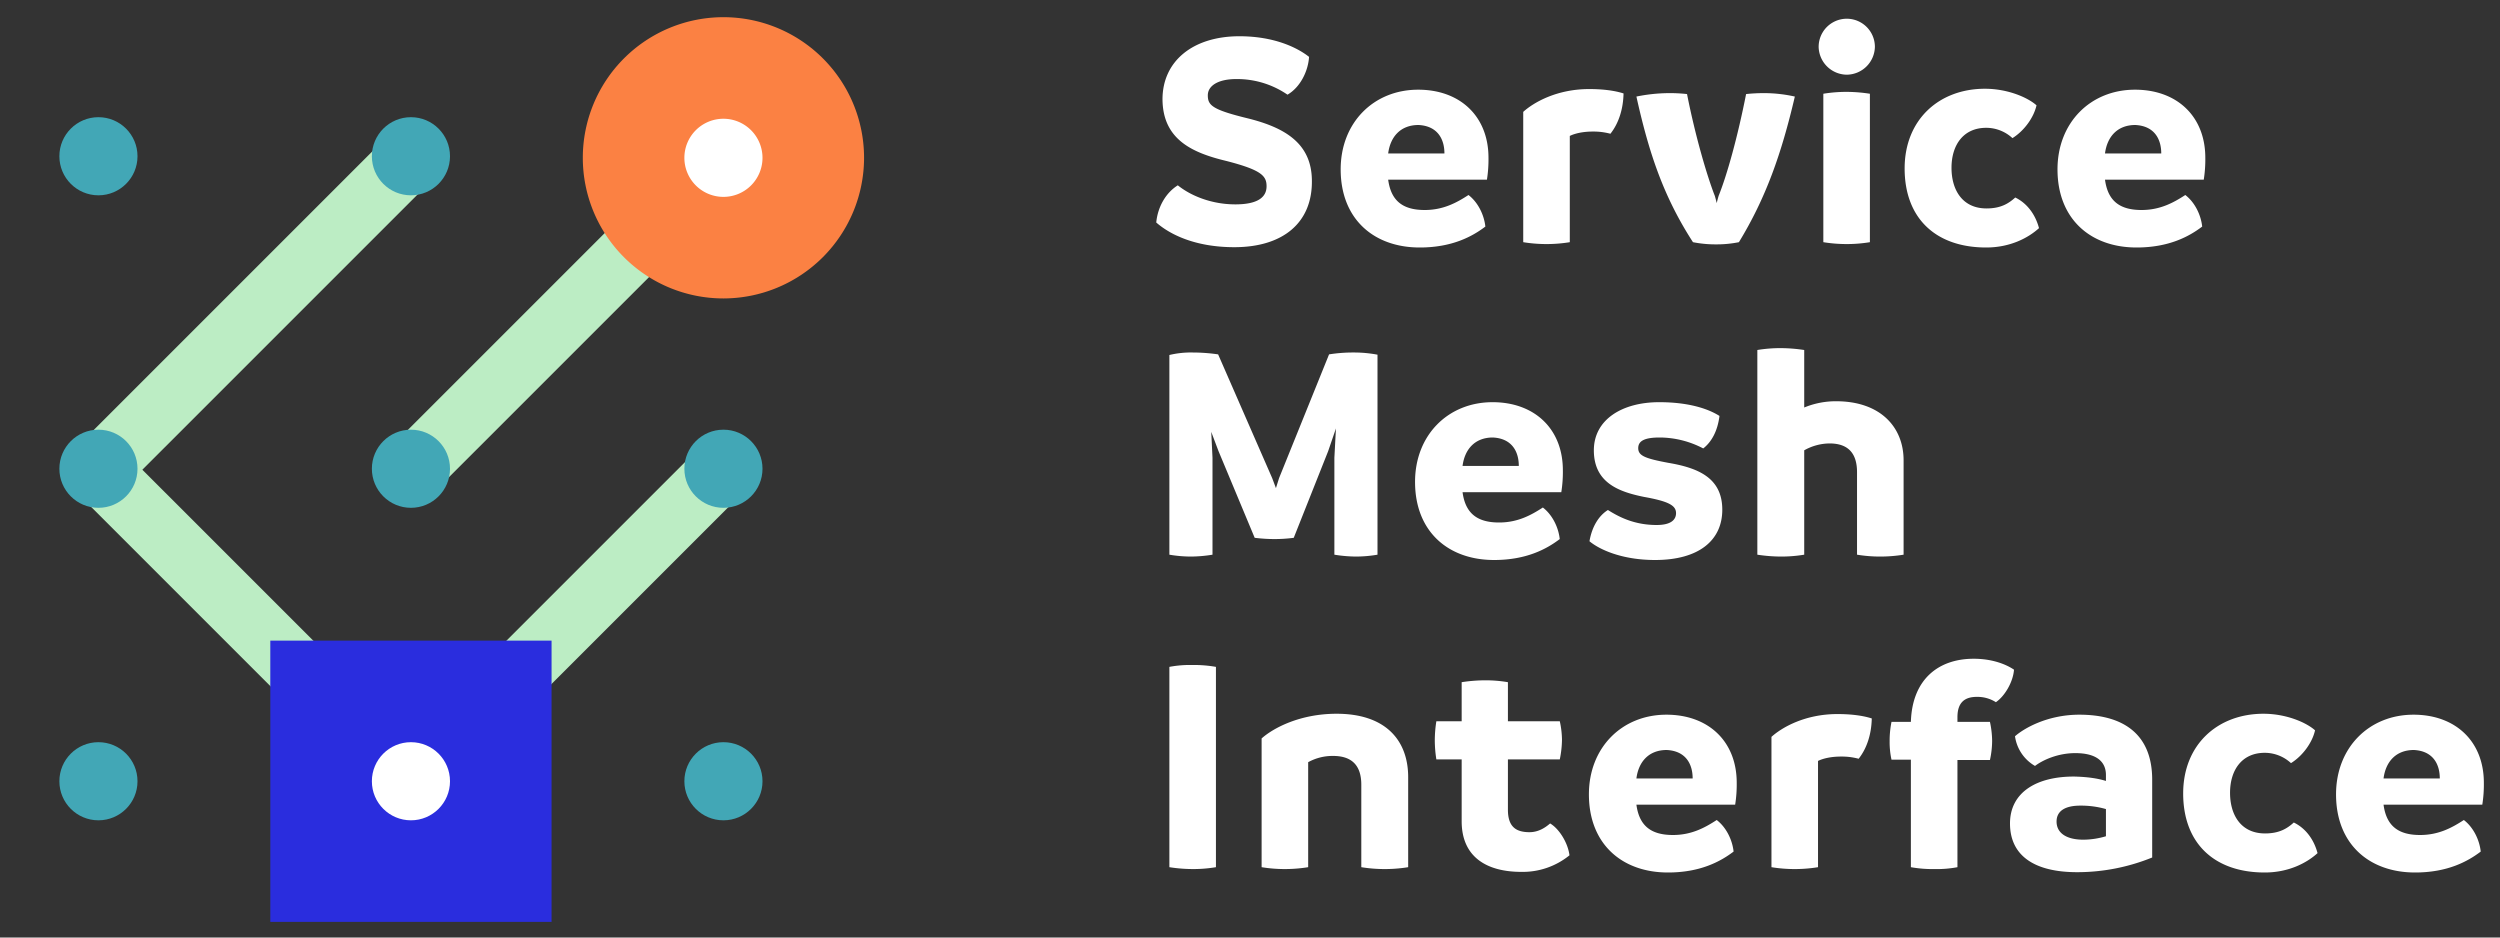 <svg xmlns="http://www.w3.org/2000/svg" id="Layer_1" data-name="Layer 1" viewBox="0 0 1600 600">
    <rect x="0" y="0" width="1600" height="600" fill="#333333" stroke="none"/>
    <defs>
        <style>
            .cls-1 {
                fill: none
            }

            .cls-2,
            .cls-5 {
                fill: #2a2dde
            }

            .cls-2 {
                fill-rule: evenodd
            }

            .cls-3 {
                fill: #bcedc4
            }

            .cls-4 {
                fill: #42a7b6
            }

            .cls-6 {
                fill: #fff
            }

            .cls-7 {
                fill: #fb8143
            }
        </style>
    </defs>
    <title>servicemeshinterface-horizontal-stackedtext-color</title>
    <g id="Artboard">
        <g id="Rectangle">
            <rect width="2000" height="1617" y="10" class="cls-1" />
        </g>
        <g id="Group">
            <g id="Service-Mesh-Interfa">
                <path
                    d="M790,158.2c-25.8,0-41.8-8.6-50-15.8,1-10.4,6.4-19.2,13.8-23.8,8.4,6.8,21.8,12.2,36.8,12.2,14.4,0,20-4.6,20-11.6,0-6.6-3.2-10.4-25.8-16.2-21.6-5.2-40.6-13.6-40.8-39.4,0-24.6,19.6-40.4,49.2-40.4,22.2,0,37,7.2,44.6,13.2-.6,9.2-5.6,19.4-13.8,24.2a57.003,57.003,0,0,0-32.8-10C779.4,50.6,773,55,773,61c0,6.4,2.8,9.2,25.8,14.8,24,6,40.4,16.2,40.8,39.2C840.2,142.8,820.8,158.2,790,158.2ZM952.633,101a82.441,82.441,0,0,1-1,14h-63.2c1.8,13.4,9.2,19.4,23.4,19.4,12,0,20.6-4.8,28-9.6,6.2,4.8,10,12.8,10.8,20.2-8.4,6.4-21.4,13.4-42,13.4-29.4,0-50.6-18.2-50.6-50,0-30,21.2-51,49.6-51C934.433,57.4,952.633,74.4,952.633,101Zm-64.2-2.8h36c0-9.2-4.4-17.6-16.6-18.2C896.433,80,889.833,87.4,888.433,98.2ZM1017.067,57c9,0,16.4,1,22,2.8-.2,9.8-3,19-8.4,25.8a41.424,41.424,0,0,0-11.4-1.4c-6.2,0-11.4,1.2-14.6,2.8v68a93.1,93.1,0,0,1-29.8,0V71.6C981.467,65.6,996.267,57,1017.067,57ZM1129.1,59.6a89.901,89.901,0,0,1,19.6,2.2c-8.6,36.8-18.6,65-35.8,93.2a72.22,72.22,0,0,1-14.6,1.4,74.18,74.18,0,0,1-14.8-1.4c-19-29.4-28.2-57.2-36.2-93.2a106.404,106.404,0,0,1,21.4-2.2,96.061,96.061,0,0,1,11,.6c5.4,27.4,13,53,17.8,65.2.4,1.4.8,2.8,1.2,4.6.4-1.8.8-3.2,1.2-4.6,5.4-13.4,12.2-37.8,17.6-65.2A104.413,104.413,0,0,1,1129.1,59.6Zm52.833-11.8a18.184,18.184,0,0,1-18-18,18.001,18.001,0,0,1,36,0A18.184,18.184,0,0,1,1181.933,47.8Zm-.2,108.4a94.205,94.205,0,0,1-14.8-1.2V60a90.486,90.486,0,0,1,14.8-1.2,98.687,98.687,0,0,1,15,1.2v95A91.142,91.142,0,0,1,1181.733,156.2Zm89.433,2.2c-32.2,0-52.2-18.6-52.2-50.6,0-31.2,22-51,51.4-51,14.6,0,27.4,5.6,33,10.6-1.8,8-8,16.4-15.4,21a24.763,24.763,0,0,0-16.8-6.6c-14.6,0-22.2,11-22.2,25.6,0,14.2,7,26,22.4,26,9.2,0,14.2-3.2,18.4-7,7.4,3.6,12.8,10.6,15.2,19.6C1298.167,152.2,1286.567,158.4,1271.167,158.4ZM1411.4,101a82.442,82.442,0,0,1-1,14h-63.2c1.8,13.4,9.2,19.4,23.4,19.4,12,0,20.6-4.8,28-9.6,6.2,4.8,10,12.8,10.8,20.2-8.4,6.4-21.4,13.4-42,13.4-29.4,0-50.6-18.2-50.6-50,0-30,21.2-51,49.6-51C1393.2,57.4,1411.4,74.4,1411.4,101Zm-64.2-2.8h36c0-9.2-4.4-17.6-16.6-18.2C1355.2,80,1348.6,87.4,1347.2,98.2ZM866.4,225.6a81.112,81.112,0,0,1,15.2,1.4V355a83.523,83.523,0,0,1-13.6,1.2,90.255,90.255,0,0,1-14-1.2V293l1-18.8-5,14.6-22,55.4a93.913,93.913,0,0,1-12.4.8,103.51,103.51,0,0,1-12.6-.8l-23.2-55.6-4.6-12.2L776,293v62a88.271,88.271,0,0,1-14,1.2,83.522,83.522,0,0,1-13.6-1.2V227.2a59.059,59.059,0,0,1,15-1.6,114.585,114.585,0,0,1,16.2,1.2L814.2,306l2.4,6.4,2-6.4,32-79.2A97.555,97.555,0,0,1,866.4,225.6ZM1000.233,301a82.442,82.442,0,0,1-1,14h-63.2c1.8,13.4,9.2,19.4,23.4,19.4,12,0,20.6-4.8,28-9.6,6.2,4.8,10,12.8,10.8,20.2-8.4,6.4-21.4,13.4-42,13.4-29.4,0-50.6-18.2-50.6-50,0-30,21.2-51,49.6-51C982.033,257.4,1000.233,274.4,1000.233,301Zm-64.2-2.8h36c0-9.2-4.4-17.6-16.6-18.2C944.033,280,937.433,287.4,936.033,298.2Zm123.233,60.2c-21.4,0-35.8-6.8-42-12,1.6-9.4,6-16.4,11.8-20,7,4.4,16.8,9.6,31.2,9.6,9.2,0,12.4-3.4,12.4-7.6,0-5-5-7.6-20.6-10.4-15.6-3.2-32-8.8-32-29.8,0-19.6,18-30.8,41.8-30.8,19.8,0,32,4.6,38.6,8.8-1.2,9.6-5,16.6-10.4,20.8a60.403,60.403,0,0,0-27.8-7c-9.4,0-13.8,2-13.8,6.8s4.2,6.6,19.2,9.4c18.8,3.2,34.6,9.4,34.6,30C1102.267,346,1087.067,358.4,1059.267,358.4ZM1175.1,256.8c28.4,0,43.2,16.6,43.2,37.8V355a94.801,94.801,0,0,1-15,1.2,92.318,92.318,0,0,1-14.8-1.2V302.2c0-11.8-5.4-18.4-17.6-18.4a33.496,33.496,0,0,0-16.2,4.4V355a90.487,90.487,0,0,1-14.8,1.2,103.317,103.317,0,0,1-15.2-1.2V224a90.485,90.485,0,0,1,14.8-1.2,103.316,103.316,0,0,1,15.2,1.2v36.8A52.937,52.937,0,0,1,1175.1,256.8ZM763.6,556.2a99.256,99.256,0,0,1-15.2-1.2V426.8a70.801,70.801,0,0,1,14.6-1.2,80.406,80.406,0,0,1,15.2,1.2V555A88.061,88.061,0,0,1,763.6,556.2Zm91.833-99.4c31.6,0,45.8,17.2,45.8,40.6V555a94.349,94.349,0,0,1-30,0V502.2c0-13.6-7.4-18.4-18-18.4a32.171,32.171,0,0,0-16,4V555a94.801,94.801,0,0,1-15,1.2,92.318,92.318,0,0,1-14.8-1.2V472.6C814.833,466,831.833,456.8,855.433,456.8ZM992.067,527c5.8,3.4,11.4,12.4,12.4,20.4a47.398,47.398,0,0,1-30.8,10.6c-21.8,0-38.2-9.2-38.2-32.4V486h-16.2a79.855,79.855,0,0,1-1-12.4,80.947,80.947,0,0,1,1-12h16.2v-25a99.252,99.252,0,0,1,15.2-1.2,85.667,85.667,0,0,1,14.4,1.2v25h33.2a57.688,57.688,0,0,1,1.4,11.8,65.707,65.707,0,0,1-1.4,12.6h-33.2v32.2c0,10.8,5,14.4,13.8,14.4C984.467,532.6,988.867,529.8,992.067,527ZM1111.5,501a82.442,82.442,0,0,1-1,14h-63.2c1.8,13.4,9.2,19.4,23.4,19.4,12,0,20.6-4.8,28-9.6,6.2,4.8,10,12.8,10.8,20.2-8.4,6.4-21.4,13.4-42,13.4-29.4,0-50.6-18.2-50.6-50,0-30,21.2-51,49.6-51C1093.3,457.4,1111.5,474.4,1111.5,501Zm-64.2-2.8h36c0-9.2-4.4-17.6-16.6-18.2C1055.3,480,1048.7,487.4,1047.3,498.2ZM1175.933,457c9,0,16.4,1,22,2.8-.2,9.8-3,19-8.4,25.8a41.424,41.424,0,0,0-11.4-1.4c-6.2,0-11.4,1.2-14.6,2.8v68a93.099,93.099,0,0,1-29.8,0V471.6C1140.333,465.6,1155.133,457,1175.933,457Zm87.233-35.4c12,0,20.8,3.6,25.8,7-.6,8-6,17-11.6,20.8a22.024,22.024,0,0,0-12.2-3.4c-7.8,0-12.4,3.6-12.4,13v3h20.8a59.951,59.951,0,0,1,1.4,12.2,58.341,58.341,0,0,1-1.4,12.2h-20.8V555a70.801,70.801,0,0,1-14.6,1.2,79.151,79.151,0,0,1-15.2-1.2V486.2h-12.4a52.27,52.27,0,0,1-1.2-11.8,60.674,60.674,0,0,1,1.2-12.4h12.4C1223.767,435,1240.367,421.6,1263.167,421.6ZM1330.8,457.4c27.6,0,46.6,12,46.6,41.6v49.8a127.505,127.505,0,0,1-48,9.4c-27.2,0-43-10.4-43-31.2,0-20,17.2-30.2,41.4-30,7.6.2,14.2,1,20,2.8V496c0-8.2-5.6-14-19.6-14-11.2,0-20.8,4.4-25.8,8.2a26.075,26.075,0,0,1-12.8-19C1295,466.4,1310,457.4,1330.8,457.4Zm-14.6,68.4c0,7,5.8,11.6,17.2,11.6a51.364,51.364,0,0,0,14.4-2.2V517.8a58.12,58.12,0,0,0-16.4-2.2C1322,515.6,1316.2,518.8,1316.2,525.8Zm133.233,32.6c-32.2,0-52.2-18.6-52.2-50.6,0-31.2,22-51,51.4-51,14.6,0,27.4,5.6,33,10.6-1.8,8-8,16.4-15.4,21a24.763,24.763,0,0,0-16.8-6.6c-14.6,0-22.2,11-22.2,25.6,0,14.2,7,26,22.4,26,9.2,0,14.2-3.2,18.4-7,7.4,3.6,12.8,10.6,15.2,19.6C1476.433,552.2,1464.833,558.4,1449.433,558.4ZM1589.667,501a82.443,82.443,0,0,1-1,14h-63.2c1.8,13.4,9.2,19.4,23.4,19.4,12,0,20.6-4.8,28-9.6,6.2,4.8,10,12.8,10.8,20.2-8.4,6.4-21.4,13.4-42,13.4-29.4,0-50.6-18.2-50.6-50,0-30,21.2-51,49.6-51C1571.467,457.4,1589.667,474.4,1589.667,501Zm-64.2-2.8h36c0-9.2-4.4-17.6-16.6-18.2C1533.467,480,1526.867,487.4,1525.467,498.2Z"
                    class="cls-6" />
            </g>
        </g>
        <g id="_3-x-3-diags" data-name="3-x-3-diags">
            <g id="Path-4">
                <path
                    d="M263.684,521.496a19.936,19.936,0,0,1-14.142-5.857L48.811,314.908a20,20,0,0,1,28.284-28.285l200.73,200.73a20,20,0,0,1-14.142,34.143Z"
                    class="cls-3" />
            </g>
            <g id="Path-4-2" data-name="Path-4">
                <path
                    d="M62.953,320.496A20,20,0,0,1,48.811,286.354L249.542,85.624a20,20,0,0,1,28.284,28.284L77.095,314.639A19.936,19.936,0,0,1,62.953,320.496Z"
                    class="cls-3" />
            </g>
            <g id="Path-4-3" data-name="Path-4">
                <path
                    d="M262.953,321.496A20,20,0,0,1,248.811,287.354L449.541,86.624a20,20,0,0,1,28.284,28.284l-200.73,200.731A19.936,19.936,0,0,1,262.953,321.496Z"
                    class="cls-3" />
            </g>
            <g id="Path-4-4" data-name="Path-4">
                <path
                    d="M262.953,519.496A20,20,0,0,1,248.811,485.354l200.73-200.73a20,20,0,1,1,28.284,28.285L277.095,513.639A19.936,19.936,0,0,1,262.953,519.496Z"
                    class="cls-3" />
            </g>
            <g id="Oval">
                <circle cx="63" cy="100" r="25" class="cls-4" />
            </g>
            <g id="Oval-2" data-name="Oval">
                <circle cx="263" cy="100" r="25" class="cls-4" />
            </g>
            <g id="Oval-3" data-name="Oval">
                <circle cx="463" cy="100" r="25" class="cls-4" />
            </g>
            <g id="Oval-4" data-name="Oval">
                <circle cx="63" cy="300" r="25" class="cls-4" />
            </g>
            <g id="Oval-5" data-name="Oval">
                <circle cx="263" cy="300" r="25" class="cls-4" />
            </g>
            <g id="Oval-6" data-name="Oval">
                <circle cx="463" cy="300" r="25" class="cls-4" />
            </g>
            <g id="Oval-7" data-name="Oval">
                <circle cx="463" cy="500" r="25" class="cls-4" />
            </g>
            <g id="Oval-8" data-name="Oval">
                <circle cx="63" cy="500" r="25" class="cls-4" />
            </g>
            <g id="Rectangle-2" data-name="Rectangle">
                <rect width="110" height="110" x="208" y="445" class="cls-5" />
                <path d="M353,590H173V410H353ZM243,520h40V480H243Z" class="cls-5" />
            </g>
            <g id="Oval-9" data-name="Oval">
                <circle cx="263" cy="500" r="25" class="cls-6" />
            </g>
            <g id="Oval-3-Copy">
                <circle cx="463" cy="101" r="57.5" class="cls-6" />
                <path
                    d="M463,191a90,90,0,1,1,90-90A90.102,90.102,0,0,1,463,191Zm0-115a25,25,0,1,0,25,25A25.028,25.028,0,0,0,463,76Z"
                    class="cls-7" />
            </g>
        </g>
    </g>
</svg>